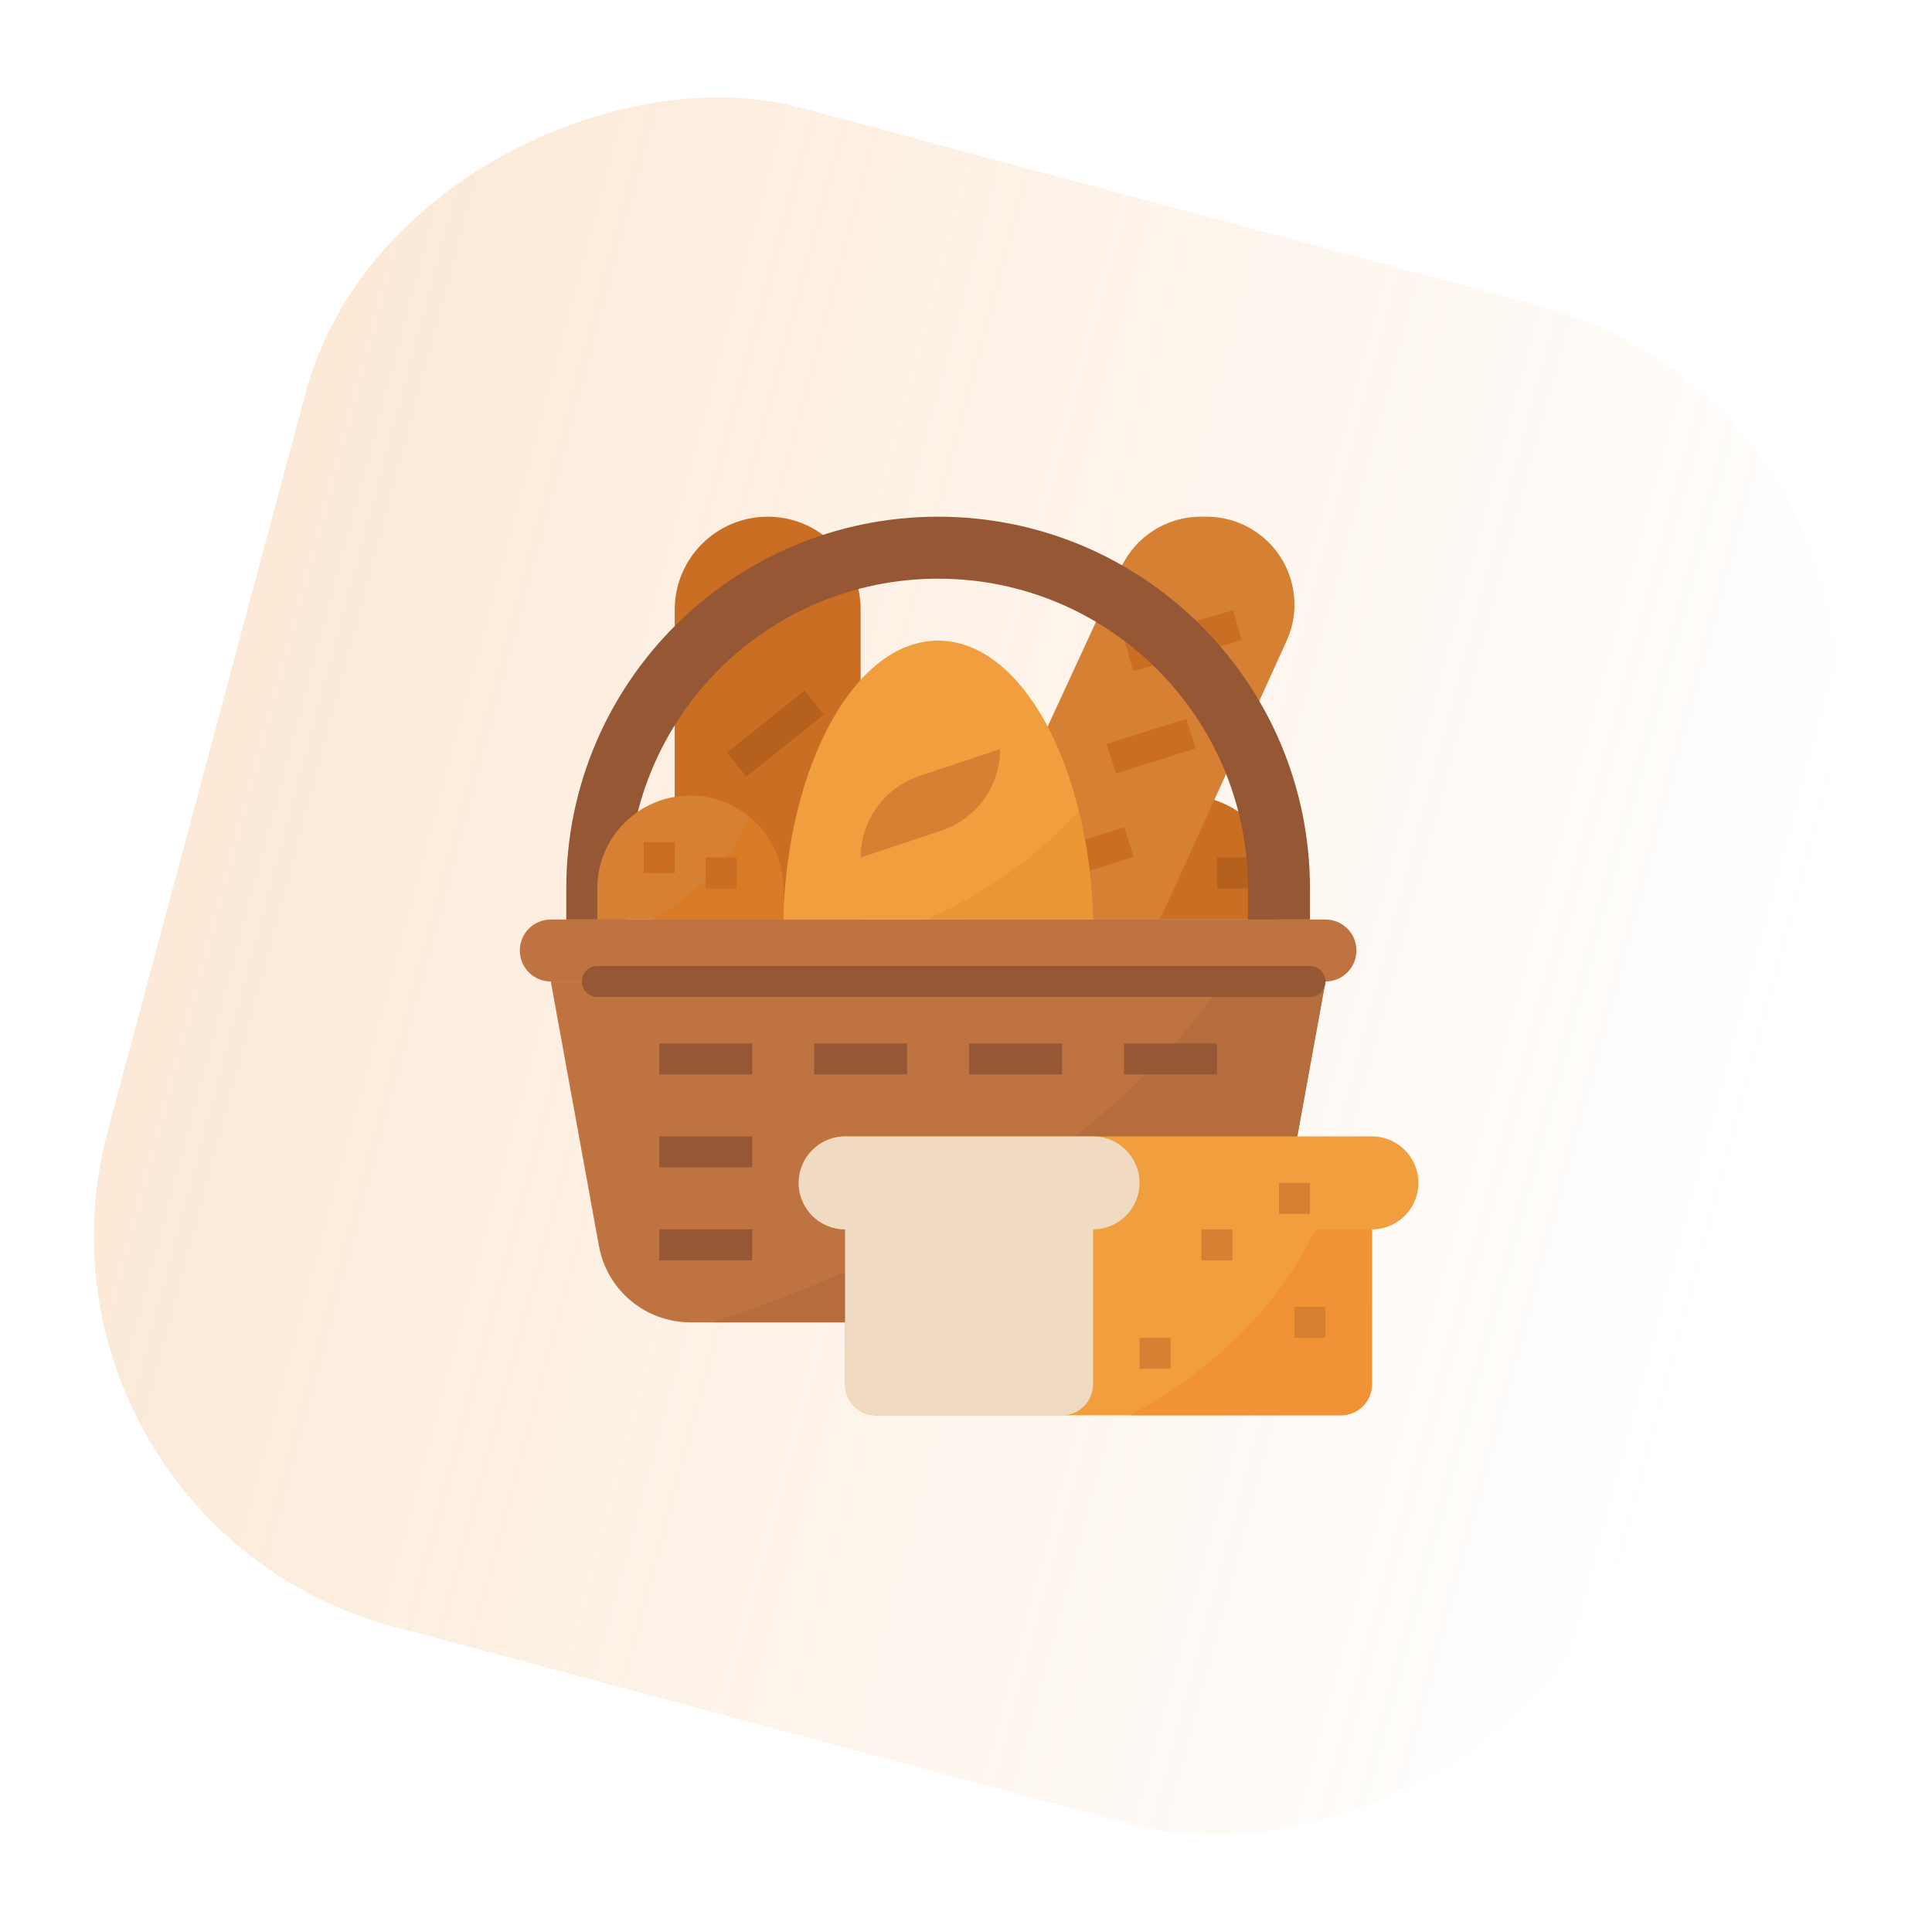 <svg width="86" height="86" viewBox="0 0 86 86" fill="none" xmlns="http://www.w3.org/2000/svg">
<rect x="0.134" y="67.749" width="70" height="70" rx="18" transform="rotate(-75 0.134 67.749)" fill="url(#paint0_linear_1_15562)"/>
<g clip-path="url(#clip0_1_15562)">
<path d="M52.789 58.862H30.73C28.73 58.86 27.018 57.431 26.661 55.464L24.518 43.69H59.001L56.863 55.464C56.505 57.432 54.79 58.863 52.789 58.862Z" fill="#BF7341"/>
<path d="M31.699 58.862H52.789C54.788 58.861 56.501 57.431 56.858 55.464L59.001 43.69H54.46C48.449 52.365 37.953 56.849 31.699 58.862Z" fill="#B56D3E"/>
<path d="M38.311 40.931H30.035V27.138C30.035 24.852 31.888 23 34.173 23C36.459 23 38.311 24.852 38.311 27.138V40.931Z" fill="#C96E23"/>
<path d="M33.224 34.573L36.672 31.815L35.81 30.738L32.362 33.496L33.224 34.573Z" fill="#B5611D"/>
<path d="M56.932 40.931H48.656V39.551C48.656 37.266 50.508 35.414 52.794 35.414C55.079 35.414 56.932 37.266 56.932 39.551V40.931H56.932Z" fill="#C96E23"/>
<path d="M52.104 37.483H50.725V38.862H52.104V37.483Z" fill="#B5611D"/>
<path d="M55.552 38.172H54.173V39.552H55.552V38.172Z" fill="#B5611D"/>
<path d="M51.634 40.931H42.669L49.897 25.276C50.535 23.89 51.921 23.001 53.446 23H53.71C54.598 23 55.46 23.302 56.153 23.857C57.551 24.975 58.011 26.9 57.27 28.53L51.634 40.931Z" fill="#D68033"/>
<path d="M50.446 29.871L55.273 28.491L54.894 27.165L50.067 28.545L50.446 29.871Z" fill="#C96E23"/>
<path d="M49.676 34.43L49.259 33.115L52.805 31.997L53.221 33.313L49.676 34.43Z" fill="#C96E23"/>
<path d="M46.105 39.519L50.462 38.14L50.046 36.825L45.688 38.204L46.105 39.519Z" fill="#C96E23"/>
<path d="M24.518 40.931H59.001C59.763 40.931 60.38 41.548 60.38 42.31C60.38 43.072 59.763 43.69 59.001 43.69H24.518C23.756 43.69 23.139 43.073 23.139 42.31C23.139 41.548 23.756 40.931 24.518 40.931Z" fill="#BF7341"/>
<path d="M55.552 40.931V39.552C55.552 31.934 49.377 25.759 41.759 25.759C34.141 25.759 27.966 31.934 27.966 39.552V40.931H25.207V39.552C25.207 30.41 32.618 23 41.759 23C50.901 23 58.311 30.41 58.311 39.552V40.931H55.552Z" fill="#965735"/>
<path d="M48.656 40.931C48.466 34.017 45.455 28.517 41.759 28.517C38.063 28.517 35.053 34.016 34.863 40.931H48.656Z" fill="#F09E3E"/>
<path d="M41.901 36.976L38.311 38.172C38.312 36.524 39.368 35.061 40.932 34.541L44.518 33.345C44.518 34.992 43.464 36.455 41.901 36.976Z" fill="#D68033"/>
<path d="M48.028 36.12C46.117 38.178 43.8 39.817 41.223 40.931H48.656C48.617 39.31 48.406 37.697 48.028 36.12Z" fill="#EB9634"/>
<path d="M54.173 46.448H50.035V47.828H54.173V46.448Z" fill="#965735"/>
<path d="M47.277 46.448H43.139V47.828H47.277V46.448Z" fill="#965735"/>
<path d="M40.38 46.448H36.242V47.828H40.38V46.448Z" fill="#965735"/>
<path d="M33.484 46.448H29.346V47.828H33.484V46.448Z" fill="#965735"/>
<path d="M33.484 50.586H29.346V51.965H33.484V50.586Z" fill="#965735"/>
<path d="M33.484 54.724H29.346V56.103H33.484V54.724Z" fill="#965735"/>
<path d="M34.863 40.931H26.587V39.551C26.587 37.266 28.439 35.414 30.725 35.414C33.01 35.414 34.863 37.266 34.863 39.551V40.931H34.863Z" fill="#D68033"/>
<path d="M34.863 39.552C34.864 38.33 34.324 37.172 33.388 36.387C32.455 38.343 30.906 39.94 28.978 40.931H34.863V39.552Z" fill="#D97A27"/>
<path d="M30.035 37.483H28.656V38.862H30.035V37.483Z" fill="#C96E23"/>
<path d="M32.794 38.172H31.415V39.552H32.794V38.172Z" fill="#C96E23"/>
<path d="M58.311 44.379H26.587C26.206 44.379 25.898 44.07 25.898 43.69C25.898 43.309 26.206 43 26.587 43H58.311C58.692 43 59.001 43.309 59.001 43.69C59.001 44.07 58.692 44.379 58.311 44.379Z" fill="#965735"/>
<path d="M63.139 52.655C63.139 53.798 62.212 54.724 61.069 54.724V61.62C61.069 62.383 60.452 63 59.69 63H39.001C38.239 63 37.621 62.383 37.621 61.62V54.724C36.478 54.724 35.552 53.798 35.552 52.655C35.552 51.512 36.478 50.586 37.621 50.586H61.069C62.212 50.586 63.139 51.512 63.139 52.655Z" fill="#F09E3E"/>
<path d="M58.57 54.724C58.559 54.737 58.545 54.748 58.533 54.761C56.634 58.761 53.223 61.397 50.321 63H59.69C60.452 63 61.07 62.383 61.07 61.621V54.724H58.57Z" fill="#F09235"/>
<path d="M50.725 52.655C50.725 53.798 49.798 54.724 48.656 54.724V61.62C48.656 62.383 48.038 63 47.276 63H39.001C38.239 63 37.621 62.383 37.621 61.62V54.724C36.478 54.724 35.552 53.798 35.552 52.655C35.552 51.512 36.478 50.586 37.621 50.586H48.656C49.798 50.586 50.725 51.512 50.725 52.655Z" fill="#F0DBC2"/>
<path d="M58.311 52.655H56.932V54.035H58.311V52.655Z" fill="#D68033"/>
<path d="M54.863 54.724H53.483V56.103H54.863V54.724Z" fill="#D68033"/>
<path d="M59 58.172H57.621V59.552H59V58.172Z" fill="#D68033"/>
<path d="M52.104 59.552H50.725V60.931H52.104V59.552Z" fill="#D68033"/>
</g>
<defs>
<linearGradient id="paint0_linear_1_15562" x1="35.457" y1="67.749" x2="35.457" y2="138.75" gradientUnits="userSpaceOnUse">
<stop stop-color="#F09235" stop-opacity="0.2"/>
<stop offset="1" stop-color="#F09235" stop-opacity="0"/>
</linearGradient>
<clipPath id="clip0_1_15562">
<rect width="40" height="40" fill="white" transform="translate(23.139 23)"/>
</clipPath>
</defs>
</svg>
